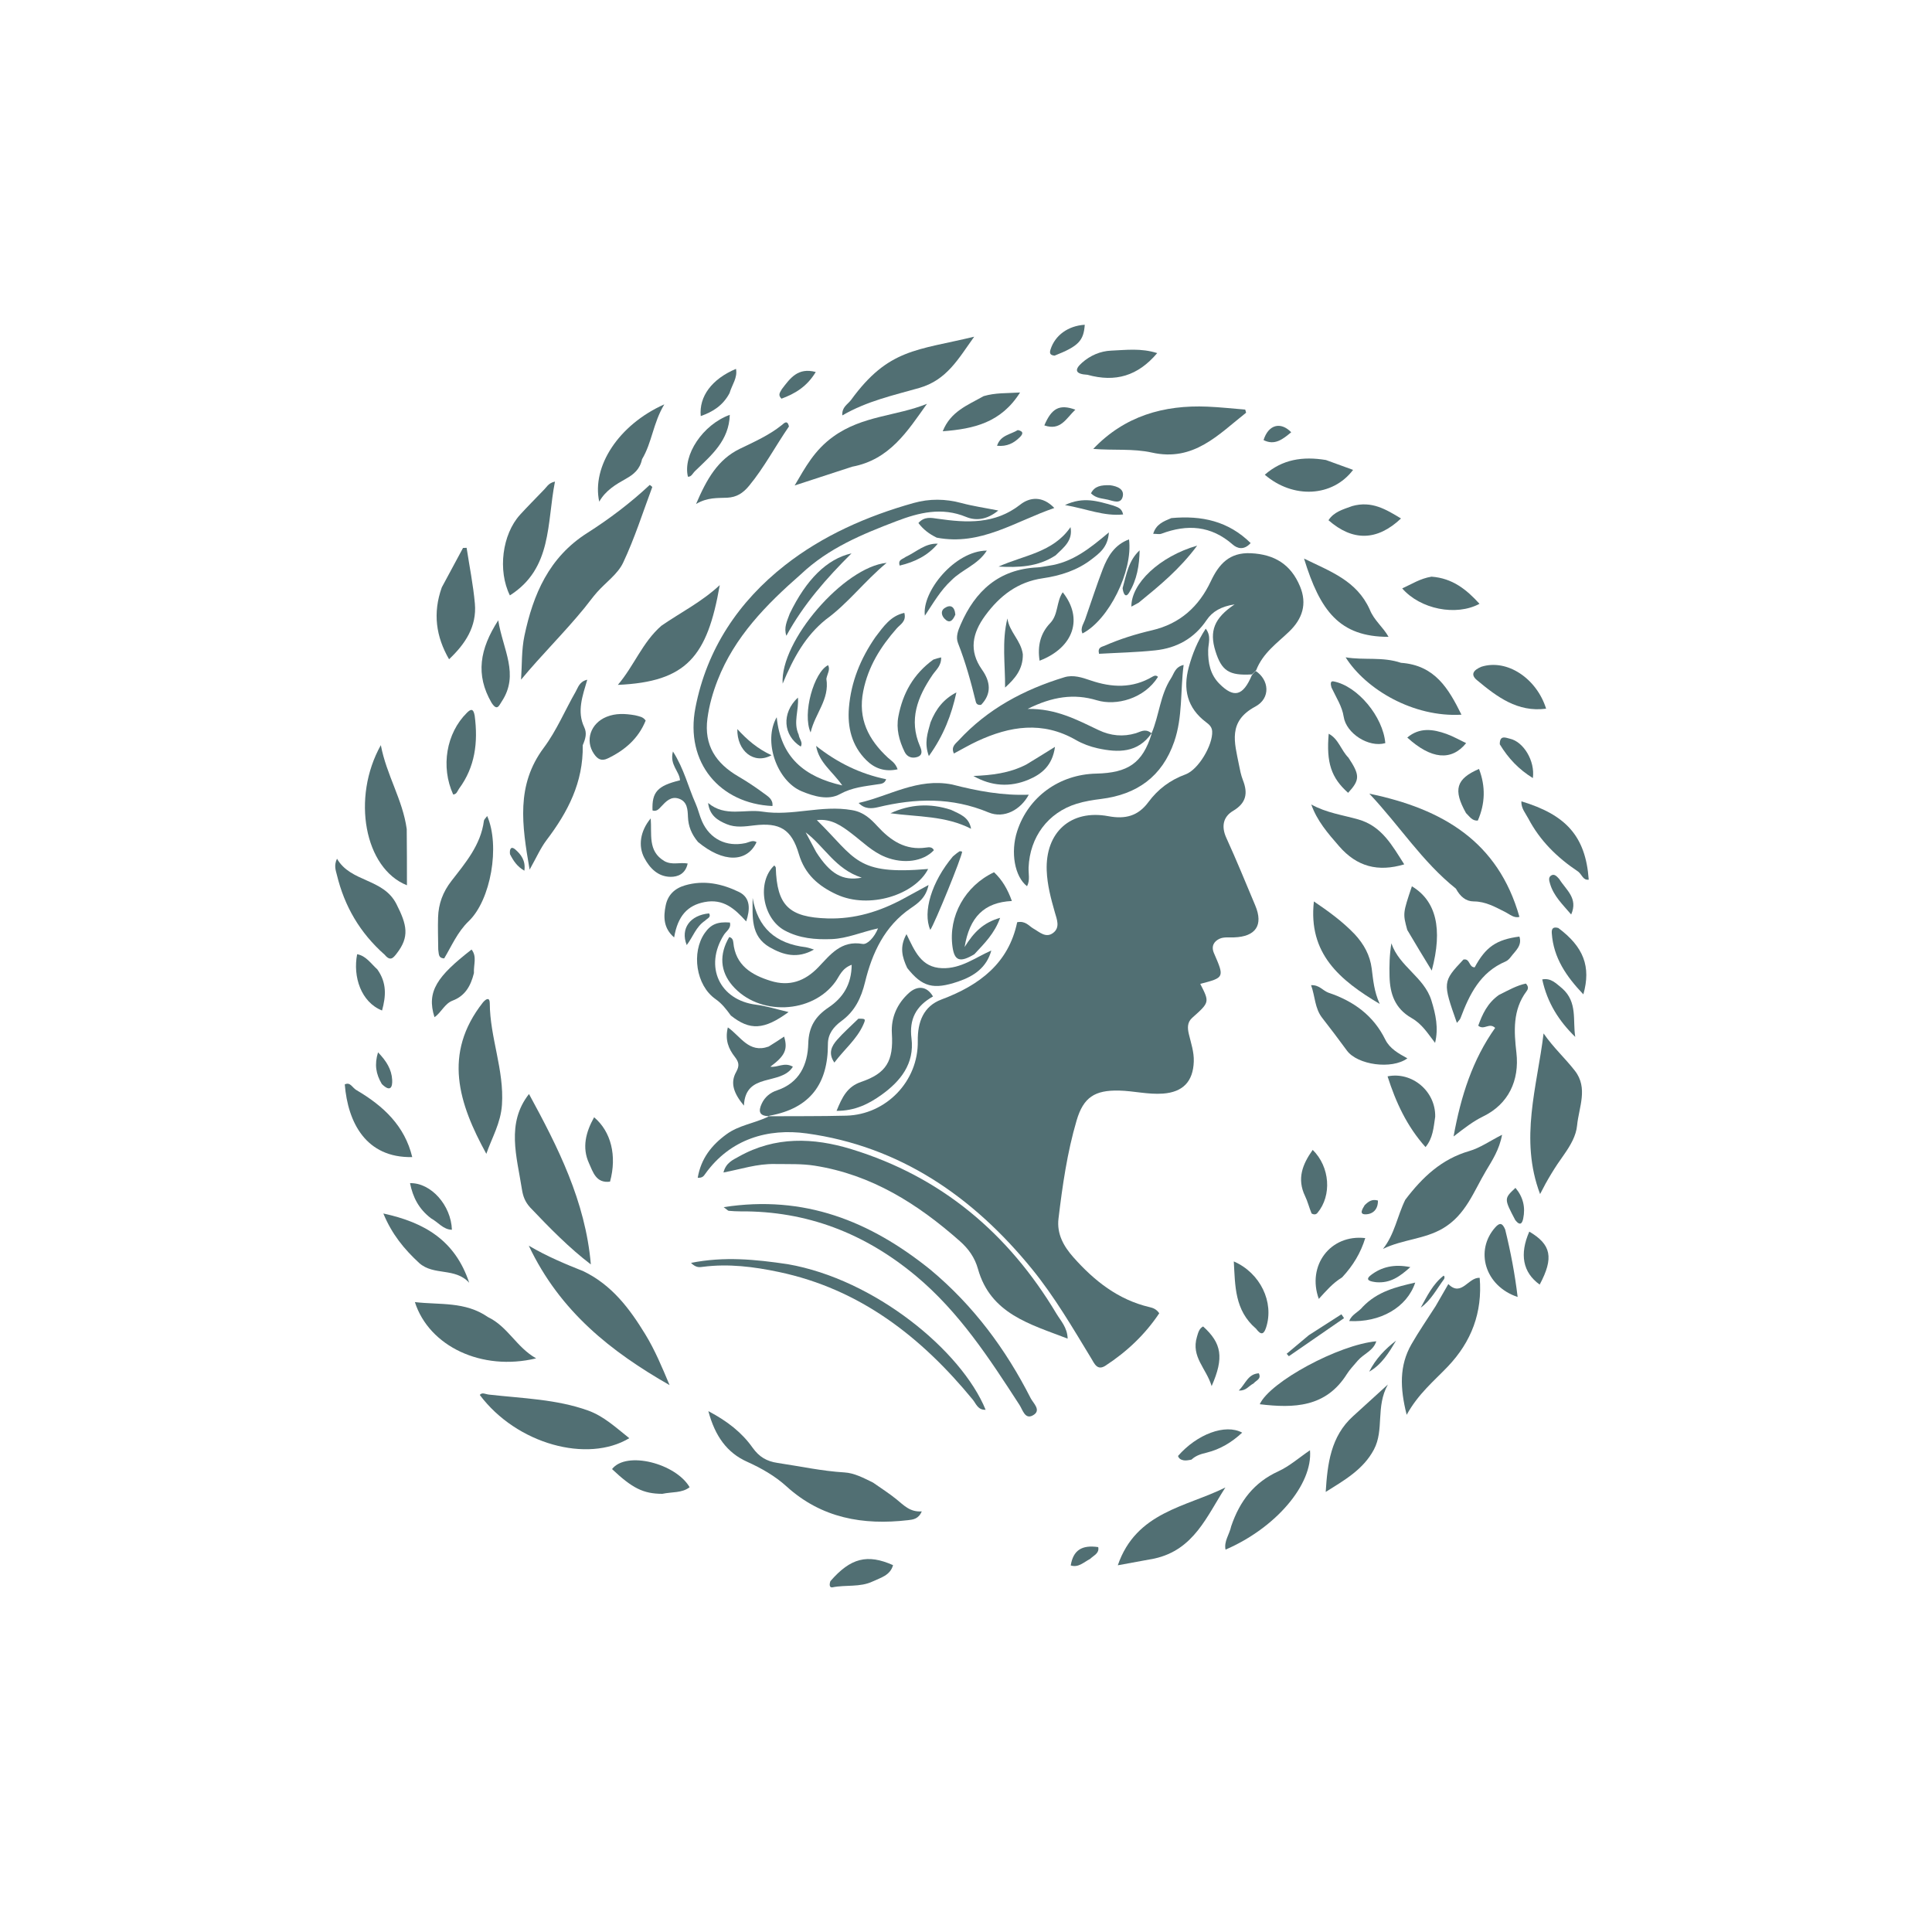 <svg version="1.1" id="Layer_1" xmlns="http://www.w3.org/2000/svg" xmlns:xlink="http://www.w3.org/1999/xlink" x="0px" y="0px"
	 width="100%" viewBox="0 0 656 656" enable-background="new 0 0 656 656" xml:space="preserve">
<path fill="#516F73" opacity="1" stroke="none" 
	d="
M260.945,379.015 
	C269.747,378.96 278.553,379.049 287.351,378.817 
	C300.875,378.461 311.856,367.125 311.63,353.498 
	C311.521,346.945 313.606,341.638 319.691,339.363 
	C332.611,334.532 342.485,327.038 345.379,313.131 
	C348.268,312.591 349.338,314.414 350.849,315.267 
	C352.975,316.466 355.108,318.661 357.609,316.75 
	C360.038,314.894 358.84,312.137 358.171,309.794 
	C356.843,305.147 355.6,300.522 355.408,295.638 
	C354.898,282.641 363.526,274.739 376.351,277.135 
	C382.104,278.21 386.427,277.089 389.925,272.355 
	C393.156,267.982 397.317,264.851 402.531,262.94 
	C406.975,261.311 411.836,252.896 411.589,248.345 
	C411.505,246.797 410.559,246.008 409.47,245.186 
	C403.08,240.365 401.617,233.947 403.648,226.529 
	C404.873,222.054 406.568,217.753 409.397,213.462 
	C411.376,216.01 410.262,218.5 410.225,220.757 
	C410.156,225.092 410.919,229.054 414.095,232.223 
	C418.951,237.067 422.042,236.382 425.03,229.327 
	C425.662,228.435 426.009,228.13 426.356,227.824 
	C430.916,230.818 431.562,237.058 426.216,239.928 
	C416.824,244.97 419.196,252.124 420.655,259.556 
	C421.007,261.349 421.354,263.179 422.017,264.868 
	C423.771,269.335 423.205,272.65 418.665,275.345 
	C415.327,277.327 414.617,280.61 416.396,284.501 
	C419.856,292.068 422.991,299.784 426.218,307.456 
	C429.023,314.127 426.394,318.036 419.025,318.283 
	C417.372,318.338 415.534,318.094 414.12,318.735 
	C412.243,319.587 411.15,321.233 412.197,323.641 
	C415.797,331.916 415.759,331.933 407.542,334.07 
	C410.736,340.309 410.735,340.309 404.81,345.593 
	C403.058,347.156 403.199,349.13 403.673,351.138 
	C404.398,354.206 405.452,357.185 405.343,360.432 
	C405.117,367.215 401.676,370.824 394.888,371.324 
	C389.855,371.694 384.952,370.409 379.962,370.298 
	C371.735,370.115 367.875,372.565 365.554,380.455 
	C362.358,391.323 360.756,402.535 359.407,413.764 
	C358.784,418.948 361.152,423.165 364.449,426.883 
	C371.536,434.876 379.656,441.329 390.354,443.833 
	C391.481,444.097 392.601,444.463 393.616,445.91 
	C388.854,453.065 382.657,458.943 375.372,463.699 
	C372.555,465.537 371.587,462.972 370.494,461.175 
	C364.176,450.784 358.035,440.241 350.339,430.804 
	C330.398,406.35 305.597,389.213 273.905,384.847 
	C260.836,383.046 247.987,386.646 239.449,398.593 
	C238.961,399.275 238.541,400.006 236.909,399.899 
	C238.012,393.397 241.595,388.831 246.705,385.109 
	C250.863,382.081 255.946,381.466 260.734,379.229 
	C260.981,379.001 260.945,379.015 260.945,379.015 
z"/>
<path fill="#516F73" opacity="1" stroke="none" 
	d="
M260.997,378.99 
	C257.823,378.901 257.417,377.361 258.643,374.733 
	C259.714,372.44 261.562,370.979 263.777,370.245 
	C271.496,367.685 274.254,361.424 274.441,354.367 
	C274.594,348.59 276.883,345.066 281.351,342.061 
	C286.202,338.799 289.126,334.316 289.185,327.584 
	C285.808,328.837 285.057,331.422 283.681,333.328 
	C275.753,344.306 257.657,345.039 248.706,334.671 
	C244.516,329.817 244.132,324.082 247.604,318.179 
	C248.601,318.381 248.92,319.176 248.996,320.007 
	C249.709,327.781 255.184,331.042 261.678,333.055 
	C267.998,335.014 273.264,333.229 277.922,328.359 
	C281.903,324.197 285.614,319.203 292.895,320.506 
	C294.44,320.782 296.834,318.395 298.133,315.226 
	C292.494,316.464 287.662,318.655 282.421,318.865 
	C276.848,319.09 271.419,318.62 266.462,315.948 
	C258.844,311.842 256.917,299.412 262.915,293.847 
	C263.089,294.102 263.407,294.352 263.414,294.61 
	C263.791,307.478 267.904,311.455 280.96,311.846 
	C290.233,312.124 298.7,309.512 306.741,305.155 
	C309.323,303.756 311.898,302.344 315.288,300.495 
	C314.372,304.855 311.719,306.679 309.256,308.362 
	C300.349,314.449 296.136,323.572 293.734,333.428 
	C292.385,338.964 290.234,343.362 285.721,346.671 
	C283.049,348.63 281.102,351.055 281.111,354.543 
	C281.144,367.896 275.162,376.342 261.264,378.834 
	C260.945,379.015 260.981,379.001 260.997,378.99 
z"/>
<path fill="#516F73" opacity="1" stroke="none" 
	d="
M263.161,395.235 
	C257.027,395.108 251.653,396.983 245.645,398.112 
	C246.48,394.788 248.875,393.824 250.902,392.688 
	C263.212,385.791 276.169,386.24 289.084,390.194 
	C319.627,399.544 342.398,418.799 358.681,446.006 
	C360.171,448.496 362.4,450.717 362.516,454.524 
	C349.708,449.598 336.343,446.111 332.06,430.856 
	C330.974,426.987 328.866,424.035 325.916,421.426 
	C311.598,408.761 295.916,398.822 276.57,395.792 
	C272.244,395.115 267.95,395.303 263.161,395.235 
z"/>
<path fill="#516F73" opacity="1" stroke="none" 
	d="
M426.533,227.553 
	C426.009,228.13 425.662,228.435 425.077,228.993 
	C417.283,229.46 414.782,227.772 412.686,221.043 
	C410.593,214.326 412.233,209.888 419.207,205.216 
	C414.645,205.908 411.65,207.648 409.721,210.513 
	C405.492,216.794 399.556,220.047 392.289,220.823 
	C385.914,221.504 379.48,221.629 373.172,221.993 
	C372.617,219.721 374.139,219.663 375.088,219.245 
	C380.278,216.96 385.683,215.289 391.193,214.002 
	C400.658,211.792 407.071,205.985 411.128,197.365 
	C413.86,191.561 417.439,187.489 424.753,187.845 
	C432.792,188.236 438.302,191.663 441.397,199.061 
	C443.919,205.092 442.209,210.141 437.733,214.446 
	C433.644,218.38 428.833,221.668 426.533,227.553 
z"/>
<path fill="#516F73" opacity="1" stroke="none" 
	d="
M198.456,206.42 
	C191.559,214.871 183.975,222.269 176.921,230.775 
	C177.268,225.806 177.05,220.719 178.066,215.892 
	C181.03,201.821 186.384,189.235 199.392,180.973 
	C206.91,176.198 214.086,170.757 220.63,164.641 
	C221.056,165.01 221.511,165.291 221.474,165.389 
	C218.266,173.992 215.483,182.799 211.573,191.074 
	C209.747,194.937 205.697,197.734 202.729,201.08 
	C201.298,202.694 200.036,204.459 198.456,206.42 
z"/>
<path fill="#516F73" opacity="1" stroke="none" 
	d="
M289.296,275.075 
	C293.245,275.729 295.653,278.065 297.913,280.525 
	C302.394,285.405 307.434,288.836 314.513,287.779 
	C315.39,287.648 316.549,287.501 317.09,288.687 
	C313.496,292.543 306.816,293.456 300.648,291.004 
	C296.21,289.24 292.916,285.872 289.217,283.056 
	C285.819,280.468 282.342,277.892 277.35,278.461 
	C290.701,291.57 290.5,297.181 315.149,295.054 
	C310.72,303.784 295.201,308.857 284.039,303.692 
	C277.909,300.855 273.275,296.889 271.242,289.973 
	C268.745,281.482 264.693,279.219 256.12,280.244 
	C252.987,280.619 249.795,281.106 246.745,279.839 
	C243.692,278.571 240.952,276.922 240.437,272.646 
	C246.231,277.526 252.855,274.635 258.844,275.582 
	C269.099,277.204 278.879,273.235 289.296,275.075 
M277.154,289.359 
	C281.843,296.63 286.028,299.261 292.602,298.005 
	C283.578,295.098 279.931,287.381 273.558,282.618 
	C274.65,284.652 275.743,286.686 277.154,289.359 
z"/>
<path fill="#516F73" opacity="1" stroke="none" 
	d="
M271.959,194.965 
	C260.091,205.355 249.414,216.245 243.66,230.976 
	C242.026,235.161 240.807,239.439 240.208,243.94 
	C238.985,253.118 243.12,259.215 250.71,263.645 
	C253.718,265.401 256.631,267.35 259.431,269.423 
	C260.792,270.43 262.554,271.439 262.277,273.68 
	C244.494,272.874 232.53,259.007 236.12,240.352 
	C239.969,220.353 250.827,204.235 266.531,191.917 
	C279.384,181.837 294.399,175.231 310.217,170.789 
	C315.613,169.274 321.011,169.34 326.47,170.81 
	C330.285,171.838 334.225,172.403 338.962,173.344 
	C335.243,176.375 331.553,176.968 328.027,175.514 
	C319.782,172.116 312.064,174.023 304.326,176.981 
	C292.794,181.391 281.395,186.046 271.959,194.965 
z"/>
<path fill="#516F73" opacity="1" stroke="none" 
	d="
M391.003,249 
	C393.612,242.901 393.898,235.975 397.626,230.28 
	C398.66,228.701 398.964,226.457 401.892,225.775 
	C400.75,234.66 401.608,243.443 398.691,251.857 
	C394.59,263.688 386.055,269.767 373.869,271.281 
	C371.072,271.628 368.243,272.082 365.561,272.911 
	C355.807,275.926 349.667,284.254 349.253,294.553 
	C349.168,296.658 349.807,298.854 348.727,300.914 
	C344.511,297.654 343.05,289.361 345.379,282.209 
	C349.163,270.589 359.628,262.961 372.175,262.676 
	C383.073,262.428 387.912,259.079 390.971,249.338 
	C391.011,248.98 391.003,249 391.003,249 
z"/>
<path fill="#516F73" opacity="1" stroke="none" 
	d="
M494.345,301.732 
	C482.883,292.576 475.266,280.431 464.961,269.49 
	C489.838,274.648 508.694,285.736 515.916,311.328 
	C514.047,311.825 512.634,310.445 511.133,309.693 
	C507.72,307.983 504.448,306.088 500.412,306.074 
	C497.708,306.065 495.797,304.413 494.345,301.732 
z"/>
<path fill="#516F73" opacity="1" stroke="none" 
	d="
M391.016,248.967 
	C386.338,255.704 379.653,255.601 372.719,254.081 
	C370.15,253.518 367.56,252.553 365.283,251.244 
	C354.009,244.768 342.91,246.509 331.844,251.657 
	C329.164,252.904 326.606,254.41 323.894,255.848 
	C322.803,253.548 324.499,252.482 325.488,251.408 
	C335.334,240.713 347.679,234.13 361.42,229.951 
	C364.434,229.035 367.46,230.058 370.226,231.005 
	C377.519,233.5 384.526,233.802 391.367,229.74 
	C391.901,229.423 392.617,229.189 393.188,229.839 
	C388.516,237.267 378.999,239.759 372.439,237.776 
	C364.676,235.431 357.358,236.508 348.921,240.71 
	C358.588,240.539 365.746,244.445 373.073,247.922 
	C377.104,249.834 381.309,250.271 385.702,248.955 
	C387.174,248.514 388.749,247.316 390.717,248.771 
	C391.003,249 391.011,248.98 391.016,248.967 
z"/>
<path fill="#516F73" opacity="1" stroke="none" 
	d="
M179.961,409.935 
	C178.24,408.003 177.576,406.125 177.223,403.861 
	C175.48,392.681 171.805,381.414 179.617,371.464 
	C189.383,389.414 198.788,407.853 200.619,429.33 
	C193.358,423.799 186.731,417.064 179.961,409.935 
z"/>
<path fill="#516F73" opacity="1" stroke="none" 
	d="
M296.408,503.388 
	C299.305,505.405 301.971,507.119 304.419,509.101 
	C306.869,511.084 309.009,513.5 312.982,513.178 
	C311.883,515.787 310.024,515.966 308.344,516.161 
	C293.042,517.937 278.951,515.502 267.059,504.703 
	C263.13,501.135 258.523,498.519 253.582,496.289 
	C246.917,493.281 242.8,487.705 240.522,479.146 
	C247.118,482.622 251.939,486.481 255.505,491.507 
	C257.765,494.692 260.324,496.182 263.999,496.724 
	C271.558,497.839 279.031,499.496 286.695,499.951 
	C290.062,500.151 293.073,501.762 296.408,503.388 
z"/>
<path fill="#516F73" opacity="1" stroke="none" 
	d="
M197.87,253.018 
	C198.082,265.702 192.764,275.782 185.589,285.238 
	C183.539,287.939 182.162,291.151 179.828,295.272 
	C177.213,280.126 175.164,266.58 184.645,253.889 
	C188.98,248.086 191.833,241.184 195.471,234.846 
	C196.308,233.387 196.735,231.402 199.405,230.794 
	C197.792,236.295 195.833,241.558 198.364,246.893 
	C199.344,248.958 198.836,250.757 197.87,253.018 
z"/>
<path fill="#516F73" opacity="1" stroke="none" 
	d="
M198.144,431.662 
	C207.879,436.403 213.833,444.45 219.067,452.993 
	C222.389,458.417 224.856,464.365 227.353,470.313 
	C207.565,458.998 190.151,445.375 179.545,422.966 
	C185.86,426.669 191.814,429.13 198.144,431.662 
z"/>
<path fill="#516F73" opacity="1" stroke="none" 
	d="
M477.155,407.374 
	C483.009,399.654 489.53,393.545 498.858,390.84 
	C502.55,389.769 505.87,387.41 510.022,385.301 
	C509.089,390.373 506.676,394 504.552,397.564 
	C500.387,404.55 497.685,412.538 489.912,417.103 
	C483.605,420.807 476.284,420.802 469.593,424.053 
	C473.569,419.043 474.397,412.989 477.155,407.374 
z"/>
<path fill="#516F73" opacity="1" stroke="none" 
	d="
M531.098,391.984 
	C527.922,396.385 525.301,400.716 522.927,405.44 
	C515.851,386.734 521.938,368.966 524.113,350.89 
	C527.346,355.607 531.41,359.287 534.738,363.561 
	C539.331,369.459 536.08,375.988 535.486,382.182 
	C535.161,385.574 533.332,388.787 531.098,391.984 
z"/>
<path fill="#516F73" opacity="1" stroke="none" 
	d="
M487.464,443.479 
	C488.979,440.877 490.296,438.578 491.772,435.999 
	C496.257,440.51 498.572,433.582 502.422,433.892 
	C503.395,445.647 499.627,455.565 491.594,464.004 
	C486.916,468.918 481.571,473.232 477.629,480.394 
	C475.34,471.315 475.095,463.677 479.256,456.423 
	C481.736,452.1 484.583,447.989 487.464,443.479 
z"/>
<path fill="#516F73" opacity="1" stroke="none" 
	d="
M315.881,431.085 
	C330.583,443.338 341.497,458.12 349.966,474.764 
	C350.843,476.488 353.815,478.942 350.619,480.627 
	C348.018,481.999 347.248,478.716 346.164,477.042 
	C335.926,461.234 325.689,445.481 310.977,433.217 
	C293.678,418.798 274.017,411.143 251.411,411.313 
	C250.084,411.323 248.753,411.231 247.43,411.121 
	C247.169,411.099 246.933,410.778 245.718,409.879 
	C273.108,405.638 295.426,414.621 315.881,431.085 
z"/>
<path fill="#516F73" opacity="1" stroke="none" 
	d="
M508.963,337.823 
	C512.218,336.2 515.08,334.577 518.107,333.965 
	C519.208,335.129 518.783,335.965 518.328,336.572 
	C513.561,342.934 514.065,350.261 514.887,357.43 
	C515.971,366.896 512.167,374.898 503.634,379.054 
	C500.209,380.721 497.248,383.035 493.553,385.877 
	C496.049,372.092 500.007,359.817 507.671,349.011 
	C505.622,347.068 503.946,349.953 501.926,348.261 
	C503.332,344.419 504.995,340.621 508.963,337.823 
z"/>
<path fill="#516F73" opacity="1" stroke="none" 
	d="
M371.208,152.421 
	C381.846,141.247 395.145,137.449 410,138.074 
	C414.295,138.255 418.578,138.734 422.805,139.071 
	C422.934,139.585 423.168,140.09 423.066,140.17 
	C413.675,147.571 405.33,156.845 391.122,153.669 
	C384.765,152.248 377.926,152.985 371.208,152.421 
z"/>
<path fill="#516F73" opacity="1" stroke="none" 
	d="
M166.024,473.528 
	C177.57,474.828 188.915,475.09 199.628,478.917 
	C204.992,480.834 209.154,484.735 213.674,488.328 
	C199.533,496.86 175.449,490.401 162.902,473.637 
	C163.757,472.653 164.718,473.375 166.024,473.528 
z"/>
<path fill="#516F73" opacity="1" stroke="none" 
	d="
M163.982,340.366 
	C165.268,338.865 166.293,338.723 166.302,340.659 
	C166.353,352.288 171.226,363.277 170.438,375.104 
	C170.02,381.383 167.031,386.265 165.13,391.779 
	C155.765,374.709 150.256,357.816 163.982,340.366 
z"/>
<path fill="#516F73" opacity="1" stroke="none" 
	d="
M289.339,158.47 
	C282.584,160.677 276.203,162.757 269.822,164.837 
	C273.526,158.56 276.505,152.891 282.912,148.262 
	C292.859,141.077 304.294,141.347 314.744,137.114 
	C308.148,146.388 302.091,156.086 289.339,158.47 
z"/>
<path fill="#516F73" opacity="1" stroke="none" 
	d="
M224.554,212.481 
	C231.181,207.897 238.136,204.48 244.389,198.669 
	C240.169,222.95 233.133,231.52 209.793,232.546 
	C215.353,226.004 218.073,218.164 224.554,212.481 
z"/>
<path fill="#516F73" opacity="1" stroke="none" 
	d="
M165.678,447.203 
	C172.488,450.477 175.308,457.422 182.046,461.224 
	C163.559,465.67 145.675,457.123 140.872,442.116 
	C149.271,443.115 157.921,441.822 165.678,447.203 
z"/>
<path fill="#516F73" opacity="1" stroke="none" 
	d="
M138.102,281.486 
	C138.174,288.035 138.174,294.137 138.174,300.592 
	C123.741,294.843 119.31,270.872 129.309,253.011 
	C131.261,263.253 136.696,271.438 138.102,281.486 
z"/>
<path fill="#516F73" opacity="1" stroke="none" 
	d="
M288.936,135.847 
	C301.656,118.342 311.261,119.04 330.781,114.325 
	C325.424,121.79 321.521,129.034 312.123,131.726 
	C303.432,134.215 294.442,136.145 286.008,141.052 
	C285.812,138.225 287.716,137.42 288.936,135.847 
z"/>
<path fill="#516F73" opacity="1" stroke="none" 
	d="
M148.8,322.39 
	C148.76,318.464 148.635,314.965 148.748,311.474 
	C148.896,306.885 150.353,302.899 153.284,299.119 
	C158.036,292.988 163.23,286.945 164.304,278.746 
	C164.376,278.195 164.978,277.713 165.422,277.071 
	C169.848,287.209 166.681,305.576 159.143,312.789 
	C155.336,316.433 153.354,321.196 150.813,325.435 
	C148.708,325.268 149.066,323.854 148.8,322.39 
z"/>
<path fill="#516F73" opacity="1" stroke="none" 
	d="
M475.703,225.056 
	C487.253,225.868 491.879,233.872 496.231,242.669 
	C479.959,243.617 463.826,234.156 456.898,223.192 
	C463.175,224.239 469.362,222.918 475.703,225.056 
z"/>
<path fill="#516F73" opacity="1" stroke="none" 
	d="
M356.076,192.104 
	C364.196,190.932 370.014,186.232 376.511,180.775 
	C376.203,185.823 373.264,187.882 370.649,189.903 
	C365.797,193.653 360.056,195.484 354.065,196.35 
	C345.56,197.58 339.458,202.286 334.53,209.01 
	C330.171,214.957 328.88,220.935 333.443,227.394 
	C336.338,231.491 336.74,235.575 333.14,239.313 
	C331.975,239.528 331.481,238.908 331.343,238.341 
	C329.691,231.569 327.842,224.867 325.286,218.361 
	C324.45,216.233 325.319,214.061 326.182,212.069 
	C331.136,200.631 339.177,193.301 352.207,192.66 
	C353.365,192.603 354.513,192.352 356.076,192.104 
z"/>
<path fill="#516F73" opacity="1" stroke="none" 
	d="
M130.643,324.204 
	C122.172,316.725 116.969,307.698 114.393,297.093 
	C114.004,295.491 113.321,293.932 114.425,291.567 
	C119.1,299.651 130.125,298.156 134.601,306.96 
	C138.228,314.097 139.101,318.098 134.684,323.767 
	C133.554,325.217 132.564,326.537 130.643,324.204 
z"/>
<path fill="#516F73" opacity="1" stroke="none" 
	d="
M391.914,529.213 
	C387.823,529.946 384.139,530.63 379.541,531.485 
	C385.803,513.3 402.746,511.719 416.077,505.062 
	C409.784,514.736 405.437,526.267 391.914,529.213 
z"/>
<path fill="#516F73" opacity="1" stroke="none" 
	d="
M451.019,337.047 
	C459.75,339.975 466.357,344.863 470.365,352.981 
	C471.88,356.048 474.854,357.71 477.872,359.353 
	C472.531,363.253 460.885,361.567 457.337,356.721 
	C454.602,352.984 451.813,349.282 448.96,345.634 
	C446.381,342.338 446.57,338.341 445.17,334.511 
	C447.973,334.39 449.025,336.271 451.019,337.047 
z"/>
<path fill="#516F73" opacity="1" stroke="none" 
	d="
M418.055,518.195 
	C420.985,509.604 425.848,503.335 434.016,499.593 
	C437.841,497.841 441.128,494.914 444.799,492.424 
	C445.81,504.04 433.166,518.824 416.122,526.168 
	C415.545,523.281 417.44,521.063 418.055,518.195 
z"/>
<path fill="#516F73" opacity="1" stroke="none" 
	d="
M267.449,429.243 
	C296.965,434.354 326.463,458.61 334.659,478.68 
	C332.026,478.814 331.42,476.608 330.284,475.225 
	C312.818,453.967 292.036,437.708 264.45,431.895 
	C255.99,430.113 247.411,429.016 238.711,430.138 
	C237.598,430.282 236.377,430.564 234.624,428.807 
	C245.914,426.561 256.473,427.618 267.449,429.243 
z"/>
<path fill="#516F73" opacity="1" stroke="none" 
	d="
M184.437,166.561 
	C185.633,165.463 186.082,164.032 188.436,163.52 
	C185.632,177.647 187.578,192.998 173.126,202.164 
	C168.973,193.77 170.481,181.472 176.603,174.752 
	C179.071,172.043 181.67,169.453 184.437,166.561 
z"/>
<path fill="#516F73" opacity="1" stroke="none" 
	d="
M461.002,462.013 
	C459.601,463.688 458.294,465.014 457.326,466.554 
	C450.197,477.893 439.38,478.192 427.745,476.798 
	C431.148,469.211 454.603,456.563 467.316,455.426 
	C466.282,458.698 463.073,459.608 461.002,462.013 
z"/>
<path fill="#516F73" opacity="1" stroke="none" 
	d="
M459.922,317.142 
	C463.181,320.648 465.179,324.397 465.753,328.832 
	C466.254,332.697 466.529,336.601 468.476,340.88 
	C454.859,332.779 444.145,323.78 446.125,306.079 
	C450.901,309.324 455.604,312.662 459.922,317.142 
z"/>
<path fill="#516F73" opacity="1" stroke="none" 
	d="
M316.799,338.344 
	C310.973,341.594 308.692,346.104 309.49,352.561 
	C310.557,361.188 305.753,367.14 299.276,371.769 
	C295.028,374.806 290.3,377.214 284.05,377.185 
	C285.962,372.513 287.671,368.964 292.381,367.361 
	C301.02,364.42 303.408,360.214 302.831,350.923 
	C302.49,345.44 304.694,340.695 308.641,337.14 
	C311.258,334.782 314.555,334.536 316.799,338.344 
z"/>
<path fill="#516F73" opacity="1" stroke="none" 
	d="
M450.139,506.576 
	C450.737,497.067 451.81,487.716 459.462,480.828 
	C463.001,477.641 466.508,474.418 471.246,470.104 
	C467.028,477.702 470.079,485.429 466.504,492.182 
	C462.919,498.955 456.488,502.594 450.139,506.576 
z"/>
<path fill="#516F73" opacity="1" stroke="none" 
	d="
M150.01,199.436 
	C152.523,194.734 154.867,190.395 157.21,186.055 
	C157.619,186.04 158.028,186.024 158.436,186.009 
	C159.4,192.324 160.684,198.612 161.243,204.963 
	C161.926,212.717 157.981,218.651 152.475,223.847 
	C148.054,216.178 146.885,208.222 150.01,199.436 
z"/>
<path fill="#516F73" opacity="1" stroke="none" 
	d="
M454.662,287.297 
	C450.796,282.86 447.172,278.669 445.237,273.149 
	C450.31,275.988 455.887,276.72 461.213,278.235 
	C469.184,280.501 472.692,287.064 476.8,293.487 
	C467.894,296.148 460.723,294.302 454.662,287.297 
z"/>
<path fill="#516F73" opacity="1" stroke="none" 
	d="
M267.89,144.792 
	C263.211,151.595 259.506,158.686 254.395,164.892 
	C252.277,167.464 250.126,168.834 246.919,168.996 
	C243.663,169.16 240.338,168.798 236.35,171.116 
	C239.958,162.656 243.767,156.002 251.185,152.399 
	C256.13,149.998 261.144,147.798 265.472,144.315 
	C266.182,143.745 267.336,142.399 267.89,144.792 
z"/>
<path fill="#516F73" opacity="1" stroke="none" 
	d="
M465.082,206.949 
	C466.558,210.672 469.639,212.919 471.471,216.236 
	C454.833,216.262 448.237,207.437 442.777,189.661 
	C451.687,194.037 460.66,197.128 465.082,206.949 
z"/>
<path fill="#516F73" opacity="1" stroke="none" 
	d="
M300.891,264.585 
	C300.314,266.188 299.095,266.139 297.949,266.318 
	C293.595,266.995 289.356,267.343 285.182,269.639 
	C281.244,271.805 276.39,270.428 272.153,268.651 
	C263.863,265.175 258.999,251.718 263.728,243.528 
	C265.089,257.149 273.119,263.787 285.987,266.686 
	C282.707,261.954 278.06,258.956 277.106,253.268 
	C284.213,258.895 292.018,262.767 300.891,264.585 
z"/>
<path fill="#516F73" opacity="1" stroke="none" 
	d="
M323.285,266.373 
	C332.002,268.61 340.383,270.174 349.315,269.837 
	C346.564,274.948 340.965,278.071 335.636,275.848 
	C323.179,270.652 310.841,271.018 298.145,274.073 
	C296.085,274.568 293.636,274.826 291.544,272.639 
	C301.981,270.311 311.489,264.045 323.285,266.373 
z"/>
<path fill="#516F73" opacity="1" stroke="none" 
	d="
M330.83,324.011 
	C325.906,326.959 324.079,326.244 323.413,321.462 
	C321.97,311.105 327.66,300.798 337.525,296.168 
	C340.276,298.757 342.148,301.926 343.574,305.928 
	C334.115,306.383 329.182,311.453 327.528,321.565 
	C330.677,316.487 333.91,313.247 339.589,311.647 
	C337.651,317.032 334.256,320.317 330.83,324.011 
z"/>
<path fill="#516F73" opacity="1" stroke="none" 
	d="
M248.157,344.821 
	C246.499,342.542 245.072,340.713 242.926,339.211 
	C236.307,334.579 234.682,323.384 239.308,316.788 
	C241.367,313.852 243.606,312.911 247.833,313.235 
	C248.353,315.213 246.601,316.144 245.782,317.444 
	C239.018,328.187 244.329,339.588 256.733,341.144 
	C260.273,341.588 263.729,342.705 267.755,343.637 
	C259.405,349.729 254.622,349.967 248.157,344.821 
z"/>
<path fill="#516F73" opacity="1" stroke="none" 
	d="
M217.996,155.933 
	C217.285,159.36 215.148,161.087 212.595,162.522 
	C209.123,164.473 205.671,166.474 203.464,170.336 
	C200.875,158.385 210.026,144.231 225.56,137.299 
	C221.704,143.751 221.431,150.168 217.996,155.933 
z"/>
<path fill="#516F73" opacity="1" stroke="none" 
	d="
M120.969,370.106 
	C130.266,375.549 137.431,382.321 139.974,392.882 
	C124.248,393.217 118.108,381.134 117.068,368.204 
	C118.947,367.304 119.541,369.242 120.969,370.106 
z"/>
<path fill="#516F73" opacity="1" stroke="none" 
	d="
M297.238,216.329 
	C300.014,212.697 302.39,209.124 307.056,208.099 
	C307.846,210.987 305.682,212.002 304.475,213.375 
	C299.017,219.587 294.788,226.283 293.117,234.641 
	C291.22,244.128 294.897,251.143 301.488,257.273 
	C302.569,258.278 303.99,258.955 304.781,261.217 
	C300.477,262.154 296.991,260.951 294.125,258.092 
	C289.193,253.172 287.689,246.919 288.257,240.21 
	C288.986,231.578 292.11,223.745 297.238,216.329 
z"/>
<path fill="#516F73" opacity="1" stroke="none" 
	d="
M142.353,428.869 
	C137.223,424.12 133.09,419.119 130.162,412.032 
	C144.287,415.093 154.578,421.258 159.315,435.555 
	C154.492,430.265 147.329,433.26 142.353,428.869 
z"/>
<path fill="#516F73" opacity="1" stroke="none" 
	d="
M260.997,355.349 
	C262.978,354.137 264.603,353.057 266.243,351.967 
	C267.556,356.305 266.55,358.504 261.572,362.189 
	C264.001,362.56 266.328,360.528 269.221,362.197 
	C265.104,368.776 253.113,363.849 252.594,375.414 
	C249.039,371.143 247.911,367.642 249.95,364 
	C251.178,361.806 250.865,360.595 249.464,358.796 
	C247.403,356.148 246.093,353.109 247.137,348.845 
	C251.465,351.853 254.272,357.759 260.997,355.349 
z"/>
<path fill="#516F73" opacity="1" stroke="none" 
	d="
M479.322,345.683 
	C473.592,342.426 471.961,337.369 471.812,331.598 
	C471.717,327.892 471.794,324.181 472.437,320.298 
	C475.125,328.213 483.569,331.77 486.022,339.692 
	C487.496,344.452 488.493,349.08 487.274,354.102 
	C484.87,351.03 482.973,347.785 479.322,345.683 
z"/>
<path fill="#516F73" opacity="1" stroke="none" 
	d="
M500.722,328.45 
	C504.443,321.555 508.054,319.036 515.909,318.005 
	C516.89,321.091 514.573,322.817 513.073,324.813 
	C512.583,325.465 511.947,326.156 511.222,326.462 
	C502.613,330.104 498.94,337.628 495.911,345.695 
	C495.702,346.252 495.168,346.686 494.679,347.313 
	C489.847,333.589 489.773,333.352 496.904,325.805 
	C499.19,325.349 498.686,328.472 500.722,328.45 
z"/>
<path fill="#516F73" opacity="1" stroke="none" 
	d="
M450.209,156.195 
	C453.516,157.389 456.419,158.448 459.432,159.548 
	C452.455,168.781 439.073,169.453 429.451,161.19 
	C435.421,155.968 442.316,154.892 450.209,156.195 
z"/>
<path fill="#516F73" opacity="1" stroke="none" 
	d="
M318.053,182.556 
	C315.438,181.272 313.515,179.794 311.84,177.594 
	C313.87,175.266 316.237,175.827 318.406,176.137 
	C328.28,177.553 337.806,178.083 346.454,171.313 
	C349.619,168.835 353.969,168.272 357.987,172.486 
	C344.592,177.081 332.988,185.414 318.053,182.556 
z"/>
<path fill="#516F73" opacity="1" stroke="none" 
	d="
M237.004,285.891 
	C234.781,283.226 233.72,280.544 233.593,277.393 
	C233.493,274.932 233.411,272.14 230.461,271.163 
	C227.809,270.286 226.106,272.14 224.496,273.866 
	C223.687,274.733 222.932,275.624 221.558,275.182 
	C221.306,268.934 223.241,266.805 230.892,264.944 
	C230.72,261.852 227.269,259.704 228.495,255.156 
	C232.293,261.128 233.678,267.224 236.168,272.79 
	C237.049,274.756 237.499,276.915 238.373,278.886 
	C241.037,284.896 246.616,287.645 253.087,286.281 
	C254.331,286.018 255.531,285.1 256.888,285.939 
	C253.641,292.927 245.554,293.005 237.004,285.891 
z"/>
<path fill="#516F73" opacity="1" stroke="none" 
	d="
M535.878,295.966 
	C528.648,291.143 522.871,285.406 518.95,277.954 
	C517.979,276.109 516.452,274.442 516.58,272.088 
	C531.484,276.597 538.381,283.708 539.446,298.684 
	C537.51,298.958 537.207,297.035 535.878,295.966 
z"/>
<path fill="#516F73" opacity="1" stroke="none" 
	d="
M253.363,312.869 
	C249.481,308.551 245.621,305.058 239.227,306.291 
	C233.504,307.394 230.142,310.926 228.898,318.297 
	C225.235,315.16 225.234,311.272 226.041,307.399 
	C226.762,303.943 228.986,301.677 232.566,300.626 
	C239.034,298.727 245.16,300.077 250.878,302.84 
	C254.979,304.821 254.675,308.922 253.363,312.869 
z"/>
<path fill="#516F73" opacity="1" stroke="none" 
	d="
M487.313,379.193 
	C486.745,382.973 486.535,386.461 484.031,389.487 
	C477.661,382.386 473.92,374.191 471.139,365.473 
	C479.369,363.776 487.501,370.465 487.313,379.193 
z"/>
<path fill="#516F73" opacity="1" stroke="none" 
	d="
M503.001,226.387 
	C511.719,223.631 521.771,230.362 524.974,240.63 
	C515.28,241.913 508.282,236.592 501.488,230.934 
	C499.174,229.007 500.323,227.511 503.001,226.387 
z"/>
<path fill="#516F73" opacity="1" stroke="none" 
	d="
M280.377,210.375 
	C273.505,215.949 269.482,223.168 265.746,232.129 
	C264.791,217.695 286.555,192.526 301.052,191.109 
	C293.302,197.573 287.971,204.861 280.377,210.375 
z"/>
<path fill="#516F73" opacity="1" stroke="none" 
	d="
M215.669,242.878 
	C217.135,243.267 218.348,243.362 219.232,244.667 
	C216.786,250.726 212.195,254.734 206.316,257.536 
	C204.184,258.553 202.882,257.716 201.707,256.014 
	C198.552,251.445 200.512,245.583 205.975,243.386 
	C209.017,242.163 212.149,242.258 215.669,242.878 
z"/>
<path fill="#516F73" opacity="1" stroke="none" 
	d="
M477.821,315.745 
	C476.311,310.159 476.317,310.11 479.402,300.939 
	C487.584,305.847 489.97,315.279 486.142,329.557 
	C483.183,324.712 480.563,320.42 477.821,315.745 
z"/>
<path fill="#516F73" opacity="1" stroke="none" 
	d="
M368.683,209.623 
	C370.677,203.933 372.402,198.54 374.433,193.266 
	C376.118,188.891 378.476,184.941 383.356,183.147 
	C384.72,193.936 376.468,210.51 367.548,215.088 
	C366.651,213.119 368.119,211.637 368.683,209.623 
z"/>
<path fill="#516F73" opacity="1" stroke="none" 
	d="
M224.884,507.22 
	C218.432,507.205 214.701,505.316 207.813,498.82 
	C212.696,492.54 229.486,496.912 234.159,504.981 
	C231.528,507.002 228.259,506.509 224.884,507.22 
z"/>
<path fill="#516F73" opacity="1" stroke="none" 
	d="
M486.063,195.805 
	C493.23,196.336 497.965,200.197 502.358,205.023 
	C494.418,209.294 482.245,206.858 476.112,199.789 
	C479.321,198.35 482.189,196.436 486.063,195.805 
z"/>
<path fill="#516F73" opacity="1" stroke="none" 
	d="
M452.099,233.442 
	C451.784,232.329 451.629,231.142 452.789,231.362 
	C460.955,232.909 469.611,243.322 470.373,252.326 
	C464.73,253.933 457.097,249.032 456.238,243.353 
	C455.707,239.839 453.707,236.885 452.099,233.442 
z"/>
<path fill="#516F73" opacity="1" stroke="none" 
	d="
M161.173,242.986 
	C162.379,252.155 161.289,260.448 155.868,267.793 
	C155.31,268.55 155.12,269.696 153.877,269.768 
	C149.587,260.358 151.53,248.936 158.543,242.014 
	C159.842,240.732 160.72,240.461 161.173,242.986 
z"/>
<path fill="#516F73" opacity="1" stroke="none" 
	d="
M166.897,238.608 
	C161.388,229.09 162.888,220.383 169.171,210.625 
	C170.766,220.603 176.431,228.981 170.366,238.18 
	C169.398,239.647 168.809,241.553 166.897,238.608 
z"/>
<path fill="#516F73" opacity="1" stroke="none" 
	d="
M308.04,328.675 
	C306.307,324.941 305.364,321.525 307.795,317.188 
	C310.572,322.83 312.719,328.515 319.932,328.74 
	C326.348,328.94 331.075,325.169 336.593,322.741 
	C335.011,328.527 330.716,331.457 325.347,333.277 
	C316.969,336.116 313.175,335.165 308.04,328.675 
z"/>
<path fill="#516F73" opacity="1" stroke="none" 
	d="
M369.246,127.257 
	C365.198,127.033 364.608,125.643 367.37,123.187 
	C370.182,120.686 373.643,119.206 377.286,119.055 
	C382.295,118.847 387.431,118.138 392.924,119.893 
	C386.353,127.65 378.76,129.89 369.246,127.257 
z"/>
<path fill="#516F73" opacity="1" stroke="none" 
	d="
M459.158,171.825 
	C465.788,169.979 470.622,172.973 475.703,176.045 
	C467.594,183.705 459.318,183.848 451.082,176.646 
	C452.884,173.824 455.914,172.995 459.158,171.825 
z"/>
<path fill="#516F73" opacity="1" stroke="none" 
	d="
M455.713,433.716 
	C452.428,435.737 450.203,438.418 447.792,441.035 
	C443.693,429.749 451.691,419.017 463.563,420.388 
	C462.01,425.436 459.45,429.701 455.713,433.716 
z"/>
<path fill="#516F73" opacity="1" stroke="none" 
	d="
M316.913,223.959 
	C317.943,223.6 318.679,223.423 319.556,223.211 
	C319.668,226.059 317.794,227.461 316.639,229.157 
	C311.555,236.619 308.482,244.363 312.377,253.399 
	C312.971,254.777 313.455,256.449 311.343,257.067 
	C309.556,257.59 307.973,256.987 307.144,255.272 
	C305.309,251.478 304.231,247.51 305.044,243.242 
	C306.529,235.44 310.105,228.898 316.913,223.959 
z"/>
<path fill="#516F73" opacity="1" stroke="none" 
	d="
M511.08,417.49 
	C512.965,425.184 514.371,432.576 515.306,440.381 
	C504.179,436.684 500.667,424.596 507.744,416.707 
	C509.199,415.085 510.128,415.199 511.08,417.49 
z"/>
<path fill="#516F73" opacity="1" stroke="none" 
	d="
M160.922,330.403 
	C159.821,334.875 157.858,338.174 153.696,339.748 
	C150.941,340.791 149.878,343.781 147.529,345.381 
	C144.729,336.627 148.495,331.449 160.114,322.415 
	C162.017,324.791 160.769,327.496 160.922,330.403 
z"/>
<path fill="#516F73" opacity="1" stroke="none" 
	d="
M333.997,134.502 
	C338.041,133.317 341.748,133.56 346.359,133.271 
	C339.897,143.5 330.738,145.615 320.099,146.435 
	C322.785,139.678 328.565,137.573 333.997,134.502 
z"/>
<path fill="#516F73" opacity="1" stroke="none" 
	d="
M426.486,451.155 
	C419.164,444.902 419.408,436.57 418.93,428.313 
	C427.926,432.214 432.691,442.161 429.898,450.743 
	C429.164,452.998 428.255,453.554 426.486,451.155 
z"/>
<path fill="#516F73" opacity="1" stroke="none" 
	d="
M207.131,401.219 
	C202.365,401.863 201.323,397.881 199.988,394.961 
	C197.546,389.622 198.919,384.382 201.728,379.364 
	C207.485,384.209 209.535,392.451 207.131,401.219 
z"/>
<path fill="#516F73" opacity="1" stroke="none" 
	d="
M352.99,224.34 
	C352.208,219.332 353.275,215.03 356.576,211.588 
	C359.406,208.637 358.626,204.313 360.846,201.104 
	C367.896,209.962 364.593,219.875 352.99,224.34 
z"/>
<path fill="#516F73" opacity="1" stroke="none" 
	d="
M529.104,315.086 
	C537.717,321.507 540.283,328.232 537.62,337.631 
	C531.89,331.605 527.491,325.287 526.904,316.93 
	C526.813,315.636 527.039,314.529 529.104,315.086 
z"/>
<path fill="#516F73" opacity="1" stroke="none" 
	d="
M445.342,412.036 
	C444.465,409.891 444.001,407.927 443.143,406.153 
	C440.297,400.261 442.239,395.317 445.722,390.438 
	C451.612,396.233 452.26,405.919 447.351,411.814 
	C446.88,412.379 446.274,412.527 445.342,412.036 
z"/>
<path fill="#516F73" opacity="1" stroke="none" 
	d="
M281.957,536.875 
	C288.817,528.98 294.495,527.555 303.23,531.434 
	C302.259,534.964 298.952,535.716 296.306,536.977 
	C292.033,539.013 287.198,538.056 282.678,538.963 
	C281.635,539.172 281.535,538.065 281.957,536.875 
z"/>
<path fill="#516F73" opacity="1" stroke="none" 
	d="
M236.057,159.889 
	C235.125,160.773 234.808,161.919 233.584,161.874 
	C231.788,154.547 238.599,144.183 247.796,140.855 
	C247.525,149.563 241.68,154.467 236.057,159.889 
z"/>
<path fill="#516F73" opacity="1" stroke="none" 
	d="
M386.677,204.604 
	C385.697,205.167 384.996,205.533 384.152,205.974 
	C384.065,198.097 393.744,188.925 406.495,185.263 
	C400.559,193.258 393.753,198.827 386.677,204.604 
z"/>
<path fill="#516F73" opacity="1" stroke="none" 
	d="
M397.722,175.915 
	C408.09,174.972 417.081,176.944 424.65,184.392 
	C422.323,186.988 420.043,186.199 418.54,184.88 
	C411.194,178.434 403.115,177.931 394.358,181.219 
	C393.659,181.481 392.778,181.253 391.562,181.253 
	C392.516,178.042 394.95,177.069 397.722,175.915 
z"/>
<path fill="#516F73" opacity="1" stroke="none" 
	d="
M462.757,443.681 
	C467.748,438.517 473.948,436.993 480.526,435.498 
	C477.743,443.935 468.621,449.124 458.13,448.553 
	C458.907,446.313 461.226,445.6 462.757,443.681 
z"/>
<path fill="#516F73" opacity="1" stroke="none" 
	d="
M128.109,329.14 
	C131.406,333.745 131.044,338.282 129.723,343.112 
	C122.6,340.287 119.766,331.635 121.269,323.995 
	C124.289,324.564 125.835,327.064 128.109,329.14 
z"/>
<path fill="#516F73" opacity="1" stroke="none" 
	d="
M268.161,208.341 
	C273.722,196.827 280.784,189.757 289.13,187.893 
	C280.649,196.321 272.79,205.234 267.007,215.87 
	C266.086,213.115 267.212,210.928 268.161,208.341 
z"/>
<path fill="#516F73" opacity="1" stroke="none" 
	d="
M477.832,250.429 
	C482.001,246.918 486.576,247.563 491.123,249.195 
	C493.409,250.015 495.547,251.247 497.821,252.326 
	C492.819,258.477 485.964,257.84 477.832,250.429 
z"/>
<path fill="#516F73" opacity="1" stroke="none" 
	d="
M497.769,276.065 
	C493.334,268.139 494.424,264.441 502.189,261.087 
	C504.474,267.066 504.294,272.854 501.783,278.624 
	C499.868,278.762 499.074,277.338 497.769,276.065 
z"/>
<path fill="#516F73" opacity="1" stroke="none" 
	d="
M348.494,259.582 
	C351.708,257.638 354.581,255.85 358.21,253.59 
	C357.362,259.931 353.687,262.86 349.238,264.73 
	C342.961,267.369 336.644,266.974 330.505,263.479 
	C336.662,263.215 342.654,262.591 348.494,259.582 
z"/>
<path fill="#516F73" opacity="1" stroke="none" 
	d="
M457.851,257.257 
	C461.813,263.221 461.768,264.815 457.747,269.198 
	C452.029,264.128 450.295,258.987 451.155,249.136 
	C454.531,250.929 455.274,254.653 457.851,257.257 
z"/>
<path fill="#516F73" opacity="1" stroke="none" 
	d="
M522.792,436.18 
	C517.018,432.035 515.914,425.826 519.264,418.19 
	C526.702,422.566 527.662,427.037 522.792,436.18 
z"/>
<path fill="#516F73" opacity="1" stroke="none" 
	d="
M146.347,413.67 
	C142.182,410.495 140.177,406.512 139.221,401.732 
	C146.346,401.554 153.165,409.263 153.442,417.557 
	C150.495,417.497 148.876,415.077 146.347,413.67 
z"/>
<path fill="#516F73" opacity="1" stroke="none" 
	d="
M530.458,335.628 
	C535.717,340.299 533.966,346.482 534.869,352.085 
	C529.347,346.705 525.376,340.518 523.658,332.558 
	C526.672,331.983 528.334,333.92 530.458,335.628 
z"/>
<path fill="#516F73" opacity="1" stroke="none" 
	d="
M404.543,495.614 
	C403.422,495.827 402.586,495.978 401.811,495.823 
	C401.028,495.667 400.245,495.281 399.996,494.357 
	C406.413,486.99 416.038,483.324 421.77,486.446 
	C418.222,489.754 414.33,492.08 409.779,493.223 
	C407.979,493.675 406.224,494.07 404.543,495.614 
z"/>
<path fill="#516F73" opacity="1" stroke="none" 
	d="
M323.559,290.787 
	C324.452,290.045 325.083,289.506 325.78,289.075 
	C325.988,288.947 326.383,289.122 326.691,289.164 
	C326.569,291.045 317.457,313.428 315.874,315.741 
	C313.222,309.657 316.318,299.388 323.559,290.787 
z"/>
<path fill="#516F73" opacity="1" stroke="none" 
	d="
M406.416,453.916 
	C406.876,452.284 407.253,451.05 408.514,450.391 
	C414.819,456.095 415.673,460.956 411.405,470.645 
	C409.567,464.556 404.371,460.749 406.416,453.916 
z"/>
<path fill="#516F73" opacity="1" stroke="none" 
	d="
M347.298,222.162 
	C347.374,227.26 344.62,230.424 341.272,233.459 
	C341.334,225.603 340.114,217.782 342.06,209.984 
	C342.684,214.545 346.669,217.44 347.298,222.162 
z"/>
<path fill="#516F73" opacity="1" stroke="none" 
	d="
M225.558,292.363 
	C228.161,293.842 230.764,292.713 233.493,293.198 
	C232.743,296.755 230.128,297.768 227.628,297.725 
	C223.429,297.651 220.658,294.851 218.774,291.292 
	C216.639,287.259 217.355,282.193 220.943,277.876 
	C221.391,283.294 219.869,288.958 225.558,292.363 
z"/>
<path fill="#516F73" opacity="1" stroke="none" 
	d="
M247.705,133.5 
	C245.444,137.724 242.023,139.832 237.932,141.279 
	C237.305,134.594 241.728,128.677 249.905,125.245 
	C250.482,128.295 248.562,130.597 247.705,133.5 
z"/>
<path fill="#516F73" opacity="1" stroke="none" 
	d="
M322.901,274.972 
	C325.967,276.448 329.02,277.418 329.722,281.408 
	C321.066,276.947 311.572,277.403 302.341,276.141 
	C309.068,273.055 315.751,272.644 322.901,274.972 
z"/>
<path fill="#516F73" opacity="1" stroke="none" 
	d="
M323.042,197.044 
	C319.309,200.489 316.987,204.631 314.038,209.051 
	C312.931,201.003 324.111,187.041 335.07,186.95 
	C332.016,191.801 326.751,193.292 323.042,197.044 
z"/>
<path fill="#516F73" opacity="1" stroke="none" 
	d="
M315.954,245.294 
	C317.776,240.659 320.497,237.29 324.743,235.108 
	C323.098,242.649 320.465,249.672 315.384,256.721 
	C313.727,252.177 314.967,248.931 315.954,245.294 
z"/>
<path fill="#516F73" opacity="1" stroke="none" 
	d="
M358.414,188.579 
	C352.31,192.56 345.798,192.717 339.057,192.385 
	C347.545,188.531 357.56,187.625 363.487,178.985 
	C364.344,183.538 361.275,185.812 358.414,188.579 
z"/>
<path fill="#516F73" opacity="1" stroke="none" 
	d="
M273.659,321.628 
	C274.606,321.846 275.201,322.038 276.384,322.417 
	C270.753,325.643 265.934,324.258 261.382,321.656 
	C254.782,317.883 255.551,311.291 255.554,304.887 
	C257.293,315.057 263.362,320.418 273.659,321.628 
z"/>
<path fill="#516F73" opacity="1" stroke="none" 
	d="
M280.591,230.491 
	C281.721,237.533 276.768,242.15 275.24,248.704 
	C272.336,242.285 276.398,228.165 281.18,225.859 
	C281.976,227.411 280.907,228.73 280.591,230.491 
z"/>
<path fill="#516F73" opacity="1" stroke="none" 
	d="
M509.244,252.724 
	C509.189,249.406 511.37,250.539 512.682,250.827 
	C517.281,251.835 521.281,258.37 520.471,264.196 
	C515.68,261.215 512.16,257.534 509.244,252.724 
z"/>
<path fill="#516F73" opacity="1" stroke="none" 
	d="
M358.086,120.753 
	C356.325,120.605 356.378,119.686 356.714,118.633 
	C358.252,113.819 362.682,110.626 368.323,110.267 
	C367.952,115.704 366.179,117.569 358.086,120.753 
z"/>
<path fill="#516F73" opacity="1" stroke="none" 
	d="
M291.462,345.895 
	C293.917,345.876 294.017,345.933 293.101,347.98 
	C290.897,352.901 286.698,356.266 283.303,360.793 
	C281.091,357.582 282.408,355.158 284.21,353.095 
	C286.377,350.614 288.885,348.431 291.462,345.895 
z"/>
<path fill="#516F73" opacity="1" stroke="none" 
	d="
M265.462,132.146 
	C268.33,128.368 270.932,124.69 276.984,126.31 
	C273.97,131.322 269.892,133.693 265.349,135.369 
	C264.034,134.084 264.851,133.27 265.462,132.146 
z"/>
<path fill="#516F73" opacity="1" stroke="none" 
	d="
M377.943,171.64 
	C379.504,172.244 380.894,172.499 381.351,174.681 
	C374.838,175.352 369.046,172.792 361.606,171.48 
	C367.94,168.522 372.752,170.187 377.943,171.64 
z"/>
<path fill="#516F73" opacity="1" stroke="none" 
	d="
M529.436,298.472 
	C531.761,302.218 535.921,304.948 533.484,310.514 
	C530.544,307.056 527.48,304.194 526.282,299.966 
	C526.006,298.991 525.68,297.907 526.684,297.275 
	C527.723,296.622 528.519,297.43 529.436,298.472 
z"/>
<path fill="#516F73" opacity="1" stroke="none" 
	d="
M514.512,414.296 
	C510.668,406.989 510.668,406.989 514.565,403.333 
	C517.159,406.423 518.001,409.889 517.196,413.756 
	C516.889,415.232 516.241,416.477 514.512,414.296 
z"/>
<path fill="#516F73" opacity="1" stroke="none" 
	d="
M250.357,247.553 
	C253.677,251.189 257.238,254.262 261.967,256.436 
	C255.968,259.713 250.207,254.96 250.357,247.553 
z"/>
<path fill="#516F73" opacity="1" stroke="none" 
	d="
M467.383,435.377 
	C465.431,435.149 463.164,434.728 465.519,432.927 
	C469.084,430.201 473.342,429.126 478.872,430.245 
	C475.164,433.557 472.061,435.712 467.383,435.377 
z"/>
<path fill="#516F73" opacity="1" stroke="none" 
	d="
M381.175,199.702 
	C382.499,194.966 383.185,190.336 386.952,186.868 
	C386.865,191.927 386.037,196.917 383.35,201.273 
	C382.133,203.246 381.368,201.452 381.175,199.702 
z"/>
<path fill="#516F73" opacity="1" stroke="none" 
	d="
M354.595,144.439 
	C357.092,138.578 359.754,137.155 365.127,139.102 
	C361.967,142.095 360.163,146.355 354.595,144.439 
z"/>
<path fill="#516F73" opacity="1" stroke="none" 
	d="
M271.18,249.434 
	C271.394,251.03 272.743,252.079 271.881,253.494 
	C265.901,249.76 265.28,242.128 270.927,236.855 
	C271.327,241.147 269.245,245.204 271.18,249.434 
z"/>
<path fill="#516F73" opacity="1" stroke="none" 
	d="
M376.833,164.744 
	C379.562,165.09 381.84,166.175 381.194,168.68 
	C380.533,171.246 377.995,170.116 376.163,169.66 
	C374.295,169.194 372.213,169.284 370.432,167.504 
	C371.685,164.983 373.972,164.698 376.833,164.744 
z"/>
<path fill="#516F73" opacity="1" stroke="none" 
	d="
M370.12,529.333 
	C367.854,530.531 366.135,532.359 363.559,531.535 
	C364.407,526.396 367.293,524.491 372.895,525.311 
	C373.32,527.395 371.5,528.031 370.12,529.333 
z"/>
<path fill="#516F73" opacity="1" stroke="none" 
	d="
M444.409,453.351 
	C448.287,450.843 451.877,448.551 455.468,446.259 
	C455.766,446.695 456.065,447.13 456.363,447.566 
	C450.117,451.877 443.87,456.187 437.624,460.497 
	C437.377,460.219 437.13,459.942 436.883,459.664 
	C439.296,457.632 441.709,455.6 444.409,453.351 
z"/>
<path fill="#516F73" opacity="1" stroke="none" 
	d="
M129.643,368.069 
	C127.631,364.663 127.094,361.45 128.359,357.313 
	C131.202,360.251 132.961,363.111 133.159,366.624 
	C133.286,368.889 132.722,371.093 129.643,368.069 
z"/>
<path fill="#516F73" opacity="1" stroke="none" 
	d="
M438.42,146.766 
	C435.53,149.175 432.814,151.345 429.035,149.431 
	C430.643,144.241 434.773,143.018 438.42,146.766 
z"/>
<path fill="#516F73" opacity="1" stroke="none" 
	d="
M239.38,312.623 
	C236.307,314.681 235.329,318.065 233.172,320.899 
	C230.924,315.222 234.402,310.718 240.766,310.137 
	C241.535,311.456 240.225,311.764 239.38,312.623 
z"/>
<path fill="#516F73" opacity="1" stroke="none" 
	d="
M307.47,189.122 
	C311.236,187.363 314.124,184.412 318.416,184.606 
	C315.032,188.673 310.599,190.818 305.482,192.042 
	C304.838,189.981 306.426,189.95 307.47,189.122 
z"/>
<path fill="#516F73" opacity="1" stroke="none" 
	d="
M345.593,146.02 
	C347.894,146.503 347.113,147.609 346.289,148.434 
	C344.283,150.443 341.93,151.695 338.54,151.361 
	C339.7,147.741 343.032,147.595 345.593,146.02 
z"/>
<path fill="#516F73" opacity="1" stroke="none" 
	d="
M464.904,465.749 
	C467.076,461.408 470.293,458.07 474.033,455.201 
	C471.603,459.267 469.165,463.313 464.904,465.749 
z"/>
<path fill="#516F73" opacity="1" stroke="none" 
	d="
M490.361,434.251 
	C487.759,437.761 485.887,441.499 482.399,444.012 
	C484.551,440.083 486.496,436.024 490.167,433.138 
	C490.176,433.131 490.419,433.347 490.467,433.489 
	C490.517,433.634 490.463,433.816 490.361,434.251 
z"/>
<path fill="#516F73" opacity="1" stroke="none" 
	d="
M173.168,290.036 
	C172.936,288.154 173.613,287.237 174.97,288.433 
	C176.902,290.135 178.535,292.193 178.047,295.642 
	C175.574,294.207 174.354,292.341 173.168,290.036 
z"/>
<path fill="#516F73" opacity="1" stroke="none" 
	d="
M463.373,409.204 
	C464.697,407.924 465.852,407.063 467.864,407.633 
	C467.943,410.561 466.219,412.299 463.643,412.316 
	C461.439,412.332 462.529,410.591 463.373,409.204 
z"/>
<path fill="#516F73" opacity="1" stroke="none" 
	d="
M324.383,208.692 
	C323.458,210.828 322.345,211.874 320.63,209.986 
	C319.63,208.886 319.41,207.352 320.693,206.495 
	C322.67,205.175 324.126,205.824 324.383,208.692 
z"/>
<path fill="#516F73" opacity="1" stroke="none" 
	d="
M425.62,469.746 
	C423.956,470.598 423.095,472.314 420.63,472.135 
	C422.953,469.833 423.729,466.515 427.433,466.296 
	C428.364,468.277 426.57,468.624 425.62,469.746 
z"/>
</svg>